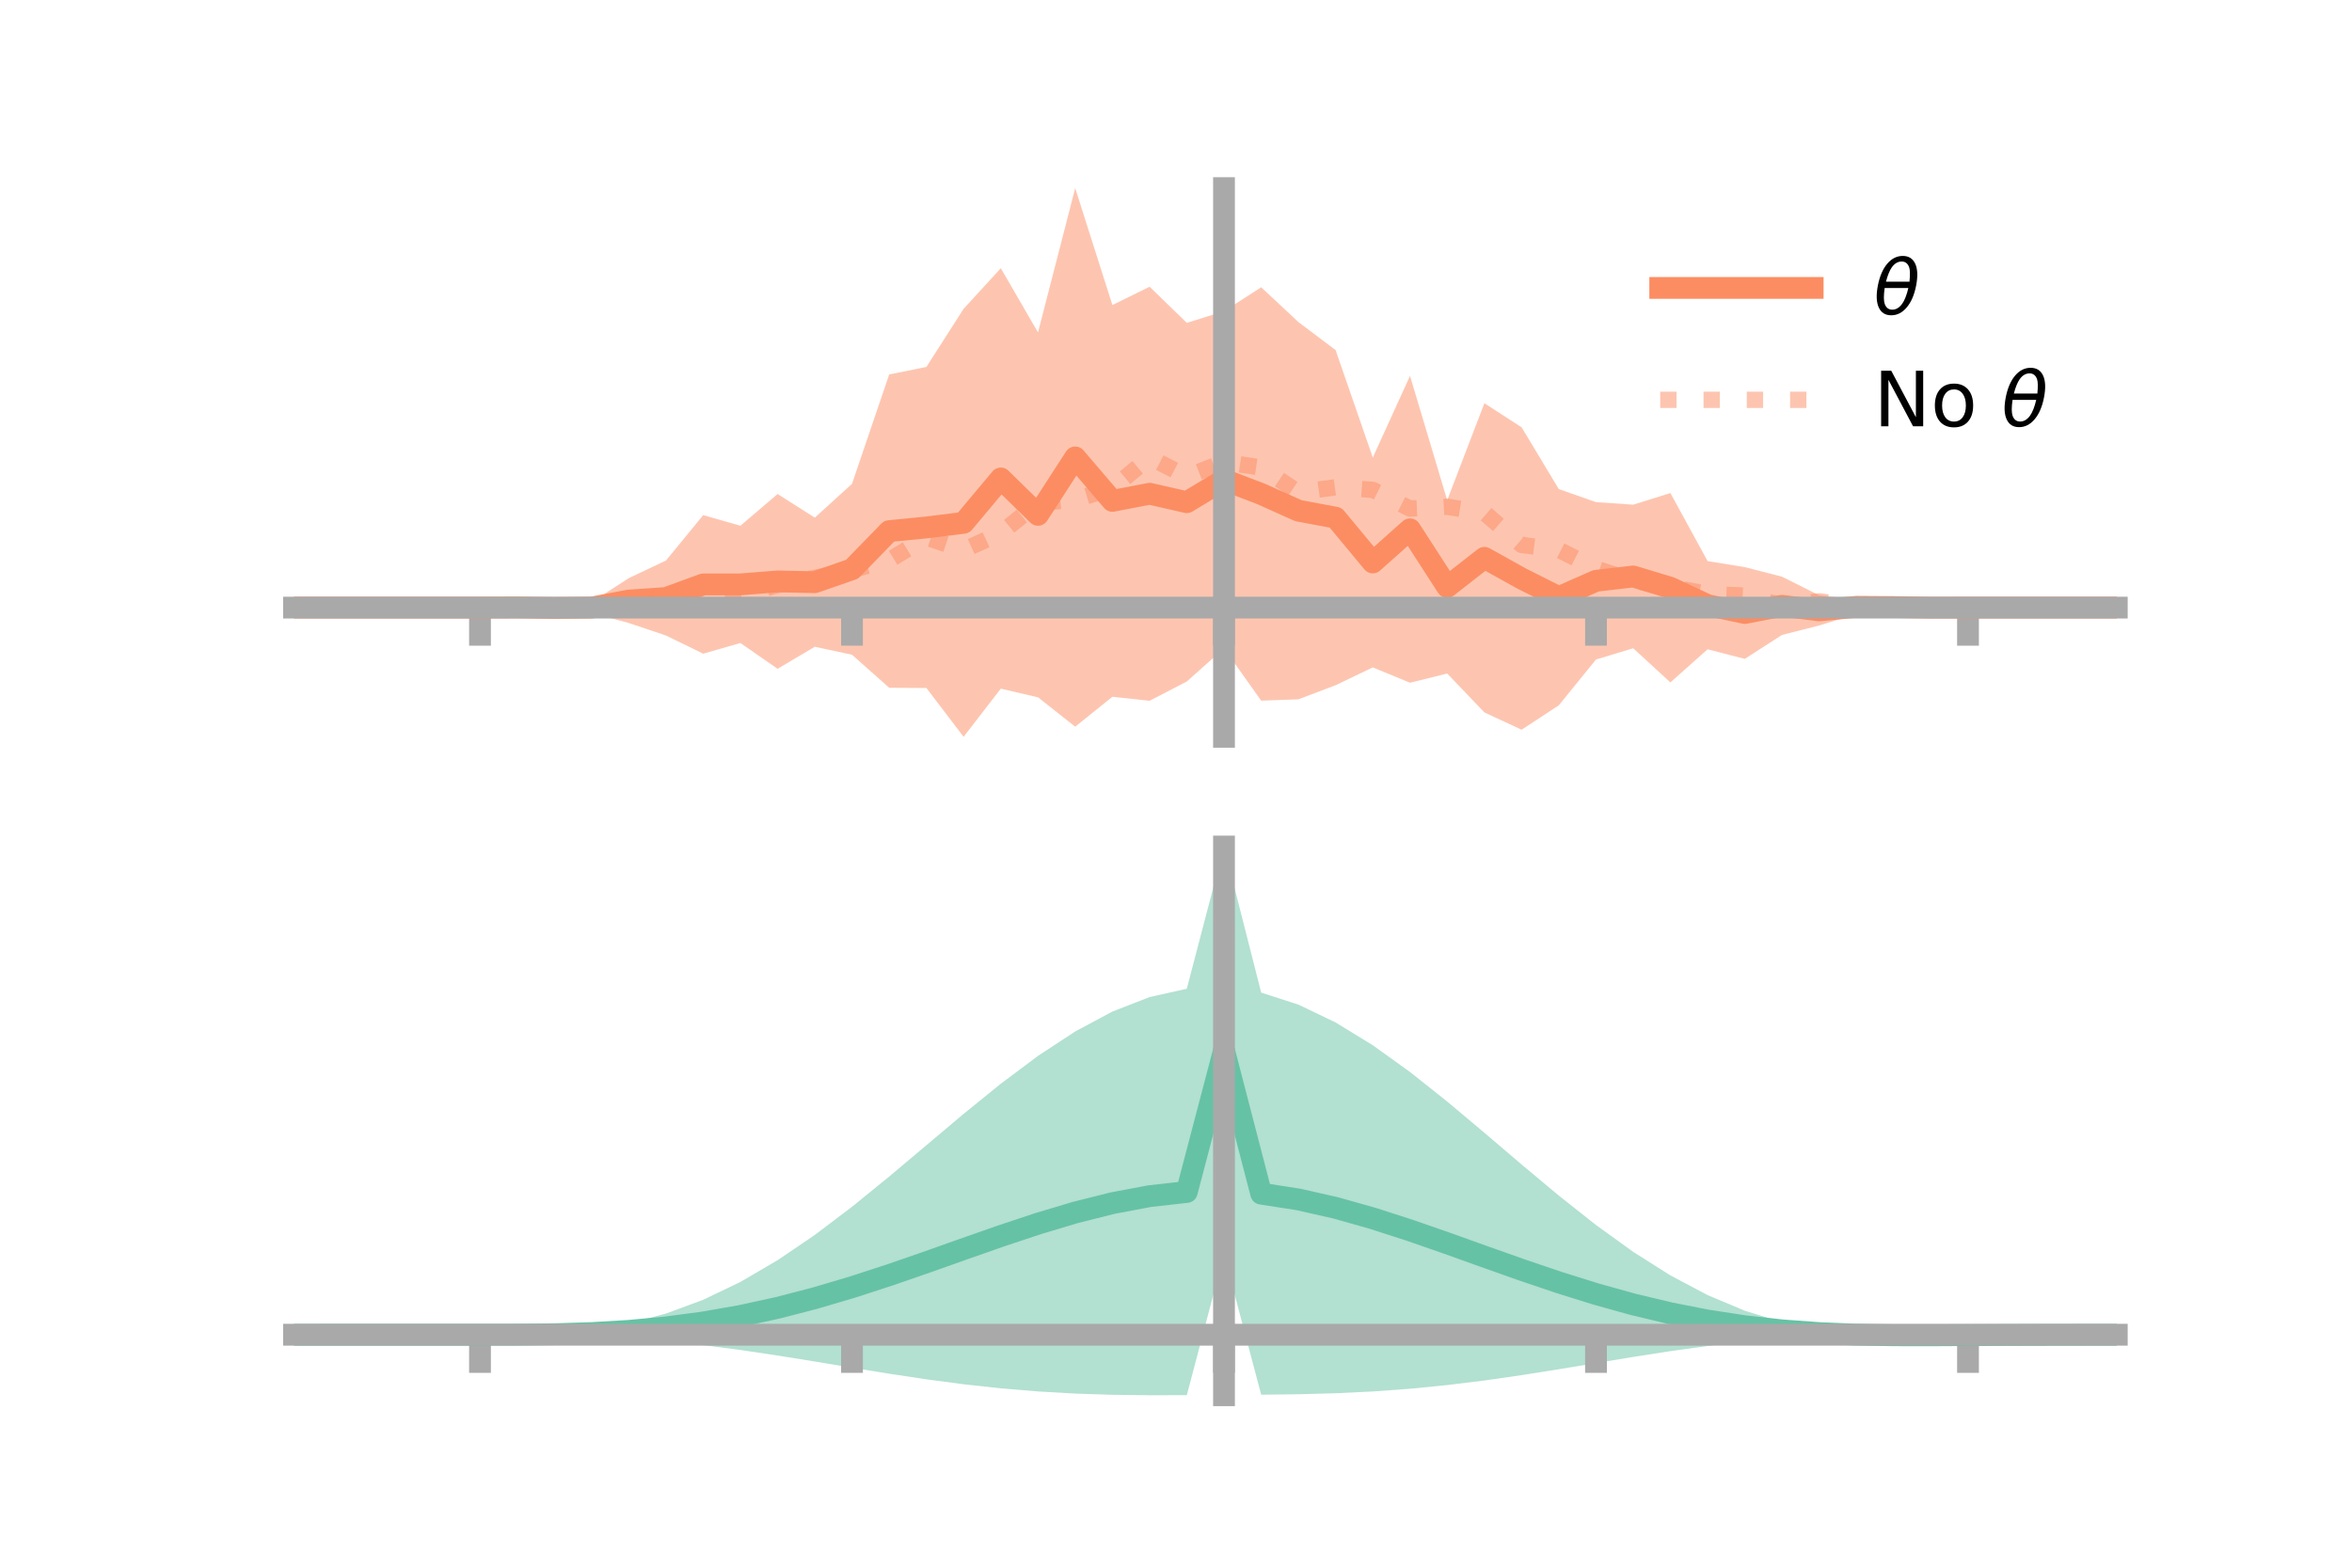 <?xml version="1.0" encoding="utf-8" standalone="no"?>
<!DOCTYPE svg PUBLIC "-//W3C//DTD SVG 1.1//EN"
  "http://www.w3.org/Graphics/SVG/1.1/DTD/svg11.dtd">
<!-- Created with matplotlib (https://matplotlib.org/) -->
<svg height="144pt" version="1.1" viewBox="0 0 216 144" width="216pt" xmlns="http://www.w3.org/2000/svg" xmlns:xlink="http://www.w3.org/1999/xlink">
 <defs>
  <style type="text/css">*{stroke-linecap:butt;stroke-linejoin:round;}</style>
 </defs>
 <g id="figure_1">
  <g id="patch_1">
   <path d="M 0 144 
L 216 144 
L 216 0 
L 0 0 
z
" style="fill:none;"/>
  </g>
  <g id="axes_1">
   <g id="patch_2">
    <path d="M 27 67.68 
L 194.4 67.68 
L 194.4 17.28 
L 27 17.28 
z
" style="fill:none;"/>
   </g>
   <g id="PolyCollection_1">
    <path clip-path="url(#p305338df70)" d="M 27 55.812 
L 27 55.812 
L 30.416 55.812 
L 33.833 55.812 
L 37.249 55.812 
L 40.665 55.812 
L 44.082 55.807 
L 47.498 55.742 
L 50.914 55.674 
L 54.331 55.314 
L 57.747 53.104 
L 61.163 51.486 
L 64.58 47.317 
L 67.996 48.292 
L 71.412 45.378 
L 74.829 47.548 
L 78.245 44.443 
L 81.661 34.395 
L 85.078 33.705 
L 88.494 28.368 
L 91.91 24.638 
L 95.327 30.534 
L 98.743 17.28 
L 102.159 28.019 
L 105.576 26.337 
L 108.992 29.656 
L 112.408 28.59 
L 115.824 26.387 
L 119.241 29.583 
L 122.657 32.157 
L 126.073 42.028 
L 129.49 34.524 
L 132.906 45.948 
L 136.322 37.038 
L 139.739 39.249 
L 143.155 44.925 
L 146.571 46.123 
L 149.988 46.357 
L 153.404 45.289 
L 156.82 51.539 
L 160.237 52.093 
L 163.653 52.973 
L 167.069 54.684 
L 170.486 55.076 
L 173.902 55.511 
L 177.318 55.779 
L 180.735 55.809 
L 184.151 55.812 
L 187.567 55.812 
L 190.984 55.812 
L 194.4 55.812 
L 194.4 55.812 
L 194.4 55.812 
L 190.984 55.812 
L 187.567 55.812 
L 184.151 55.812 
L 180.735 55.815 
L 177.318 55.86 
L 173.902 56.011 
L 170.486 56.402 
L 167.069 57.453 
L 163.653 58.322 
L 160.237 60.52 
L 156.82 59.64 
L 153.404 62.683 
L 149.988 59.546 
L 146.571 60.579 
L 143.155 64.786 
L 139.739 67.03 
L 136.322 65.439 
L 132.906 61.866 
L 129.49 62.713 
L 126.073 61.303 
L 122.657 62.942 
L 119.241 64.236 
L 115.824 64.36 
L 112.408 59.55 
L 108.992 62.599 
L 105.576 64.369 
L 102.159 64.002 
L 98.743 66.75 
L 95.327 64.051 
L 91.91 63.257 
L 88.494 67.68 
L 85.078 63.196 
L 81.661 63.174 
L 78.245 60.141 
L 74.829 59.407 
L 71.412 61.433 
L 67.996 59.063 
L 64.58 60.045 
L 61.163 58.376 
L 57.747 57.226 
L 54.331 56.304 
L 50.914 56.019 
L 47.498 55.857 
L 44.082 55.815 
L 40.665 55.812 
L 37.249 55.812 
L 33.833 55.812 
L 30.416 55.812 
L 27 55.812 
z
" style="fill:#fc8d62;fill-opacity:0.5;"/>
   </g>
   <g id="matplotlib.axis_1">
    <g id="xtick_1">
     <g id="line2d_1">
      <defs>
       <path d="M 0 0 
L 0 3.5 
" id="mfdb62605e9" style="stroke:#a9a9a9;stroke-width:2;"/>
      </defs>
      <g>
       <use style="fill:#a9a9a9;stroke:#a9a9a9;stroke-width:2;" x="44.082" xlink:href="#mfdb62605e9" y="55.812"/>
      </g>
     </g>
    </g>
    <g id="xtick_2">
     <g id="line2d_2">
      <g>
       <use style="fill:#a9a9a9;stroke:#a9a9a9;stroke-width:2;" x="78.245" xlink:href="#mfdb62605e9" y="55.812"/>
      </g>
     </g>
    </g>
    <g id="xtick_3">
     <g id="line2d_3">
      <g>
       <use style="fill:#a9a9a9;stroke:#a9a9a9;stroke-width:2;" x="112.408" xlink:href="#mfdb62605e9" y="55.812"/>
      </g>
     </g>
    </g>
    <g id="xtick_4">
     <g id="line2d_4">
      <g>
       <use style="fill:#a9a9a9;stroke:#a9a9a9;stroke-width:2;" x="146.571" xlink:href="#mfdb62605e9" y="55.812"/>
      </g>
     </g>
    </g>
    <g id="xtick_5">
     <g id="line2d_5">
      <g>
       <use style="fill:#a9a9a9;stroke:#a9a9a9;stroke-width:2;" x="180.735" xlink:href="#mfdb62605e9" y="55.812"/>
      </g>
     </g>
    </g>
   </g>
   <g id="matplotlib.axis_2"/>
   <g id="line2d_6">
    <path clip-path="url(#p305338df70)" d="M 27 55.812 
L 30.416 55.812 
L 33.833 55.812 
L 37.249 55.812 
L 40.665 55.812 
L 44.082 55.811 
L 47.498 55.8 
L 50.914 55.847 
L 54.331 55.809 
L 57.747 55.165 
L 61.163 54.931 
L 64.58 53.681 
L 67.996 53.678 
L 71.412 53.406 
L 74.829 53.478 
L 78.245 52.292 
L 81.661 48.785 
L 85.078 48.45 
L 88.494 48.024 
L 91.91 43.948 
L 95.327 47.293 
L 98.743 42.015 
L 102.159 46.01 
L 105.576 45.353 
L 108.992 46.128 
L 112.408 44.07 
L 115.824 45.374 
L 119.241 46.909 
L 122.657 47.549 
L 126.073 51.665 
L 129.49 48.619 
L 132.906 53.907 
L 136.322 51.239 
L 139.739 53.14 
L 143.155 54.856 
L 146.571 53.351 
L 149.988 52.952 
L 153.404 53.986 
L 156.82 55.589 
L 160.237 56.307 
L 163.653 55.647 
L 167.069 56.068 
L 170.486 55.739 
L 173.902 55.761 
L 177.318 55.82 
L 180.735 55.812 
L 184.151 55.812 
L 187.567 55.812 
L 190.984 55.812 
L 194.4 55.812 
" style="fill:none;stroke:#fc8d62;stroke-linecap:square;stroke-width:2;"/>
   </g>
   <g id="line2d_7">
    <path clip-path="url(#p305338df70)" d="M 27 55.812 
L 30.416 55.812 
L 33.833 55.812 
L 37.249 55.812 
L 40.665 55.812 
L 44.082 55.812 
L 47.498 55.852 
L 50.914 55.782 
L 54.331 55.637 
L 57.747 55.924 
L 61.163 54.942 
L 64.58 55.105 
L 67.996 54.68 
L 71.412 53.739 
L 74.829 53.082 
L 78.245 52.347 
L 81.661 51.453 
L 85.078 49.373 
L 88.494 50.523 
L 91.91 48.963 
L 95.327 46.198 
L 98.743 45.898 
L 102.159 44.848 
L 105.576 42.015 
L 108.992 43.771 
L 112.408 42.435 
L 115.824 42.945 
L 119.241 45.223 
L 122.657 44.754 
L 126.073 44.998 
L 129.49 46.715 
L 132.906 46.548 
L 136.322 47.1 
L 139.739 50.054 
L 143.155 50.498 
L 146.571 52.234 
L 149.988 53.351 
L 153.404 53.909 
L 156.82 54.561 
L 160.237 54.711 
L 163.653 55.617 
L 167.069 55.234 
L 170.486 55.699 
L 173.902 55.763 
L 177.318 55.753 
L 180.735 55.812 
L 184.151 55.812 
L 187.567 55.812 
L 190.984 55.812 
L 194.4 55.812 
" style="fill:none;stroke:#fc8d62;stroke-dasharray:1.5,2.475;stroke-dashoffset:0;stroke-opacity:0.5;stroke-width:1.5;"/>
   </g>
   <g id="patch_3">
    <path d="M 112.408 67.68 
L 112.408 17.28 
" style="fill:none;stroke:#a9a9a9;stroke-linecap:square;stroke-linejoin:miter;stroke-width:2;"/>
   </g>
   <g id="patch_4">
    <path d="M 194.4 67.68 
L 194.4 17.28 
" style="fill:none;"/>
   </g>
   <g id="patch_5">
    <path d="M 27 55.812 
L 194.4 55.812 
" style="fill:none;stroke:#a9a9a9;stroke-linecap:square;stroke-linejoin:miter;stroke-width:2;"/>
   </g>
   <g id="patch_6">
    <path d="M 27 17.28 
L 194.4 17.28 
" style="fill:none;"/>
   </g>
   <g id="legend_1">
    <g id="line2d_8">
     <path d="M 152.47 26.449 
L 166.47 26.449 
" style="fill:none;stroke:#fc8d62;stroke-linecap:square;stroke-width:2;"/>
    </g>
    <g id="line2d_9"/>
    <g id="text_1">
     <!-- $\theta$ -->
     <g transform="translate(172.07 28.899)scale(0.07 -0.07)">
      <defs>
       <path d="M 45.516 34.672 
L 14.453 34.672 
Q 12.359 20.062 14.5 13.875 
Q 17.188 6.25 24.469 6.25 
Q 31.781 6.25 37.359 13.922 
Q 42.234 20.656 45.516 34.672 
z
M 47.016 42.969 
Q 48.344 56.844 46.625 61.719 
Q 43.953 69.438 36.766 69.438 
Q 29.297 69.438 23.828 61.812 
Q 19.531 55.672 16.156 42.969 
z
M 38.188 76.766 
Q 49.906 76.766 54.594 66.406 
Q 59.281 56.109 55.719 37.844 
Q 52.203 19.625 43.453 9.281 
Q 34.766 -1.125 23.047 -1.125 
Q 11.281 -1.125 6.641 9.281 
Q 2 19.625 5.516 37.844 
Q 9.078 56.109 17.719 66.406 
Q 26.422 76.766 38.188 76.766 
z
" id="DejaVuSans-Oblique-952"/>
      </defs>
      <use transform="translate(0 0.234)" xlink:href="#DejaVuSans-Oblique-952"/>
     </g>
    </g>
    <g id="line2d_10">
     <path d="M 152.47 36.724 
L 166.47 36.724 
" style="fill:none;stroke:#fc8d62;stroke-dasharray:1.5,2.475;stroke-dashoffset:0;stroke-opacity:0.5;stroke-width:1.5;"/>
    </g>
    <g id="line2d_11"/>
    <g id="text_2">
     <!-- No $\theta$ -->
     <g transform="translate(172.07 39.174)scale(0.07 -0.07)">
      <defs>
       <path d="M 9.812 72.906 
L 23.094 72.906 
L 55.422 11.922 
L 55.422 72.906 
L 64.984 72.906 
L 64.984 0 
L 51.703 0 
L 19.391 60.984 
L 19.391 0 
L 9.812 0 
z
" id="DejaVuSans-78"/>
       <path d="M 30.609 48.391 
Q 23.391 48.391 19.188 42.75 
Q 14.984 37.109 14.984 27.297 
Q 14.984 17.484 19.156 11.844 
Q 23.344 6.203 30.609 6.203 
Q 37.797 6.203 41.984 11.859 
Q 46.188 17.531 46.188 27.297 
Q 46.188 37.016 41.984 42.703 
Q 37.797 48.391 30.609 48.391 
z
M 30.609 56 
Q 42.328 56 49.016 48.375 
Q 55.719 40.766 55.719 27.297 
Q 55.719 13.875 49.016 6.219 
Q 42.328 -1.422 30.609 -1.422 
Q 18.844 -1.422 12.172 6.219 
Q 5.516 13.875 5.516 27.297 
Q 5.516 40.766 12.172 48.375 
Q 18.844 56 30.609 56 
z
" id="DejaVuSans-111"/>
       <path id="DejaVuSans-32"/>
      </defs>
      <use transform="translate(0 0.234)" xlink:href="#DejaVuSans-78"/>
      <use transform="translate(74.805 0.234)" xlink:href="#DejaVuSans-111"/>
      <use transform="translate(135.986 0.234)" xlink:href="#DejaVuSans-32"/>
      <use transform="translate(167.773 0.234)" xlink:href="#DejaVuSans-Oblique-952"/>
     </g>
    </g>
   </g>
  </g>
  <g id="axes_2">
   <g id="patch_7">
    <path d="M 27 128.16 
L 194.4 128.16 
L 194.4 77.76 
L 27 77.76 
z
" style="fill:none;"/>
   </g>
   <g id="PolyCollection_2">
    <path clip-path="url(#pb265f09ea0)" d="M 27 122.606 
L 27 122.6 
L 30.416 122.602 
L 33.833 122.602 
L 37.249 122.602 
L 40.665 122.602 
L 44.082 122.602 
L 47.498 122.583 
L 50.914 122.461 
L 54.331 122.147 
L 57.747 121.564 
L 61.163 120.657 
L 64.58 119.391 
L 67.996 117.753 
L 71.412 115.756 
L 74.829 113.436 
L 78.245 110.849 
L 81.661 108.072 
L 85.078 105.194 
L 88.494 102.317 
L 91.91 99.546 
L 95.327 96.988 
L 98.743 94.746 
L 102.159 92.917 
L 105.576 91.586 
L 108.992 90.823 
L 112.408 77.76 
L 115.824 91.178 
L 119.241 92.279 
L 122.657 93.918 
L 126.073 96.012 
L 129.49 98.468 
L 132.906 101.183 
L 136.322 104.051 
L 139.739 106.965 
L 143.155 109.821 
L 146.571 112.524 
L 149.988 114.99 
L 153.404 117.152 
L 156.82 118.962 
L 160.237 120.397 
L 163.653 121.457 
L 167.069 122.159 
L 170.486 122.49 
L 173.902 122.51 
L 177.318 122.52 
L 180.735 122.546 
L 184.151 122.567 
L 187.567 122.582 
L 190.984 122.591 
L 194.4 122.597 
L 194.4 122.612 
L 194.4 122.612 
L 190.984 122.623 
L 187.567 122.644 
L 184.151 122.679 
L 180.735 122.732 
L 177.318 122.793 
L 173.902 122.793 
L 170.486 122.694 
L 167.069 122.74 
L 163.653 122.94 
L 160.237 123.242 
L 156.82 123.636 
L 153.404 124.109 
L 149.988 124.64 
L 146.571 125.204 
L 143.155 125.771 
L 139.739 126.313 
L 136.322 126.805 
L 132.906 127.225 
L 129.49 127.563 
L 126.073 127.812 
L 122.657 127.976 
L 119.241 128.068 
L 115.824 128.11 
L 112.408 115.209 
L 108.992 128.154 
L 105.576 128.16 
L 102.159 128.118 
L 98.743 128.007 
L 95.327 127.811 
L 91.91 127.525 
L 88.494 127.151 
L 85.078 126.698 
L 81.661 126.182 
L 78.245 125.628 
L 74.829 125.061 
L 71.412 124.51 
L 67.996 124.002 
L 64.58 123.56 
L 61.163 123.2 
L 57.747 122.93 
L 54.331 122.75 
L 50.914 122.649 
L 47.498 122.609 
L 44.082 122.602 
L 40.665 122.602 
L 37.249 122.602 
L 33.833 122.603 
L 30.416 122.603 
L 27 122.606 
z
" style="fill:#66c2a5;fill-opacity:0.5;"/>
   </g>
   <g id="matplotlib.axis_3">
    <g id="xtick_6">
     <g id="line2d_12">
      <g>
       <use style="fill:#a9a9a9;stroke:#a9a9a9;stroke-width:2;" x="44.082" xlink:href="#mfdb62605e9" y="122.602"/>
      </g>
     </g>
    </g>
    <g id="xtick_7">
     <g id="line2d_13">
      <g>
       <use style="fill:#a9a9a9;stroke:#a9a9a9;stroke-width:2;" x="78.245" xlink:href="#mfdb62605e9" y="122.602"/>
      </g>
     </g>
    </g>
    <g id="xtick_8">
     <g id="line2d_14">
      <g>
       <use style="fill:#a9a9a9;stroke:#a9a9a9;stroke-width:2;" x="112.408" xlink:href="#mfdb62605e9" y="122.602"/>
      </g>
     </g>
    </g>
    <g id="xtick_9">
     <g id="line2d_15">
      <g>
       <use style="fill:#a9a9a9;stroke:#a9a9a9;stroke-width:2;" x="146.571" xlink:href="#mfdb62605e9" y="122.602"/>
      </g>
     </g>
    </g>
    <g id="xtick_10">
     <g id="line2d_16">
      <g>
       <use style="fill:#a9a9a9;stroke:#a9a9a9;stroke-width:2;" x="180.735" xlink:href="#mfdb62605e9" y="122.602"/>
      </g>
     </g>
    </g>
   </g>
   <g id="matplotlib.axis_4"/>
   <g id="line2d_17">
    <path clip-path="url(#pb265f09ea0)" d="M 27 122.603 
L 30.416 122.602 
L 33.833 122.602 
L 37.249 122.602 
L 40.665 122.602 
L 44.082 122.602 
L 47.498 122.596 
L 50.914 122.555 
L 54.331 122.448 
L 57.747 122.247 
L 61.163 121.929 
L 64.58 121.475 
L 67.996 120.878 
L 71.412 120.133 
L 74.829 119.248 
L 78.245 118.238 
L 81.661 117.127 
L 85.078 115.946 
L 88.494 114.734 
L 91.91 113.536 
L 95.327 112.399 
L 98.743 111.376 
L 102.159 110.517 
L 105.576 109.873 
L 108.992 109.489 
L 112.408 96.485 
L 115.824 109.644 
L 119.241 110.174 
L 122.657 110.947 
L 126.073 111.912 
L 129.49 113.015 
L 132.906 114.204 
L 136.322 115.428 
L 139.739 116.639 
L 143.155 117.796 
L 146.571 118.864 
L 149.988 119.815 
L 153.404 120.63 
L 156.82 121.299 
L 160.237 121.82 
L 163.653 122.199 
L 167.069 122.45 
L 170.486 122.592 
L 173.902 122.652 
L 177.318 122.657 
L 180.735 122.639 
L 184.151 122.623 
L 187.567 122.613 
L 190.984 122.607 
L 194.4 122.604 
" style="fill:none;stroke:#66c2a5;stroke-linecap:square;stroke-width:2;"/>
   </g>
   <g id="patch_8">
    <path d="M 112.408 128.16 
L 112.408 77.76 
" style="fill:none;stroke:#a9a9a9;stroke-linecap:square;stroke-linejoin:miter;stroke-width:2;"/>
   </g>
   <g id="patch_9">
    <path d="M 194.4 128.16 
L 194.4 77.76 
" style="fill:none;"/>
   </g>
   <g id="patch_10">
    <path d="M 27 122.602 
L 194.4 122.602 
" style="fill:none;stroke:#a9a9a9;stroke-linecap:square;stroke-linejoin:miter;stroke-width:2;"/>
   </g>
   <g id="patch_11">
    <path d="M 27 77.76 
L 194.4 77.76 
" style="fill:none;"/>
   </g>
  </g>
 </g>
 <defs>
  <clipPath id="p305338df70">
   <rect height="50.4" width="167.4" x="27" y="17.28"/>
  </clipPath>
  <clipPath id="pb265f09ea0">
   <rect height="50.4" width="167.4" x="27" y="77.76"/>
  </clipPath>
 </defs>
</svg>
